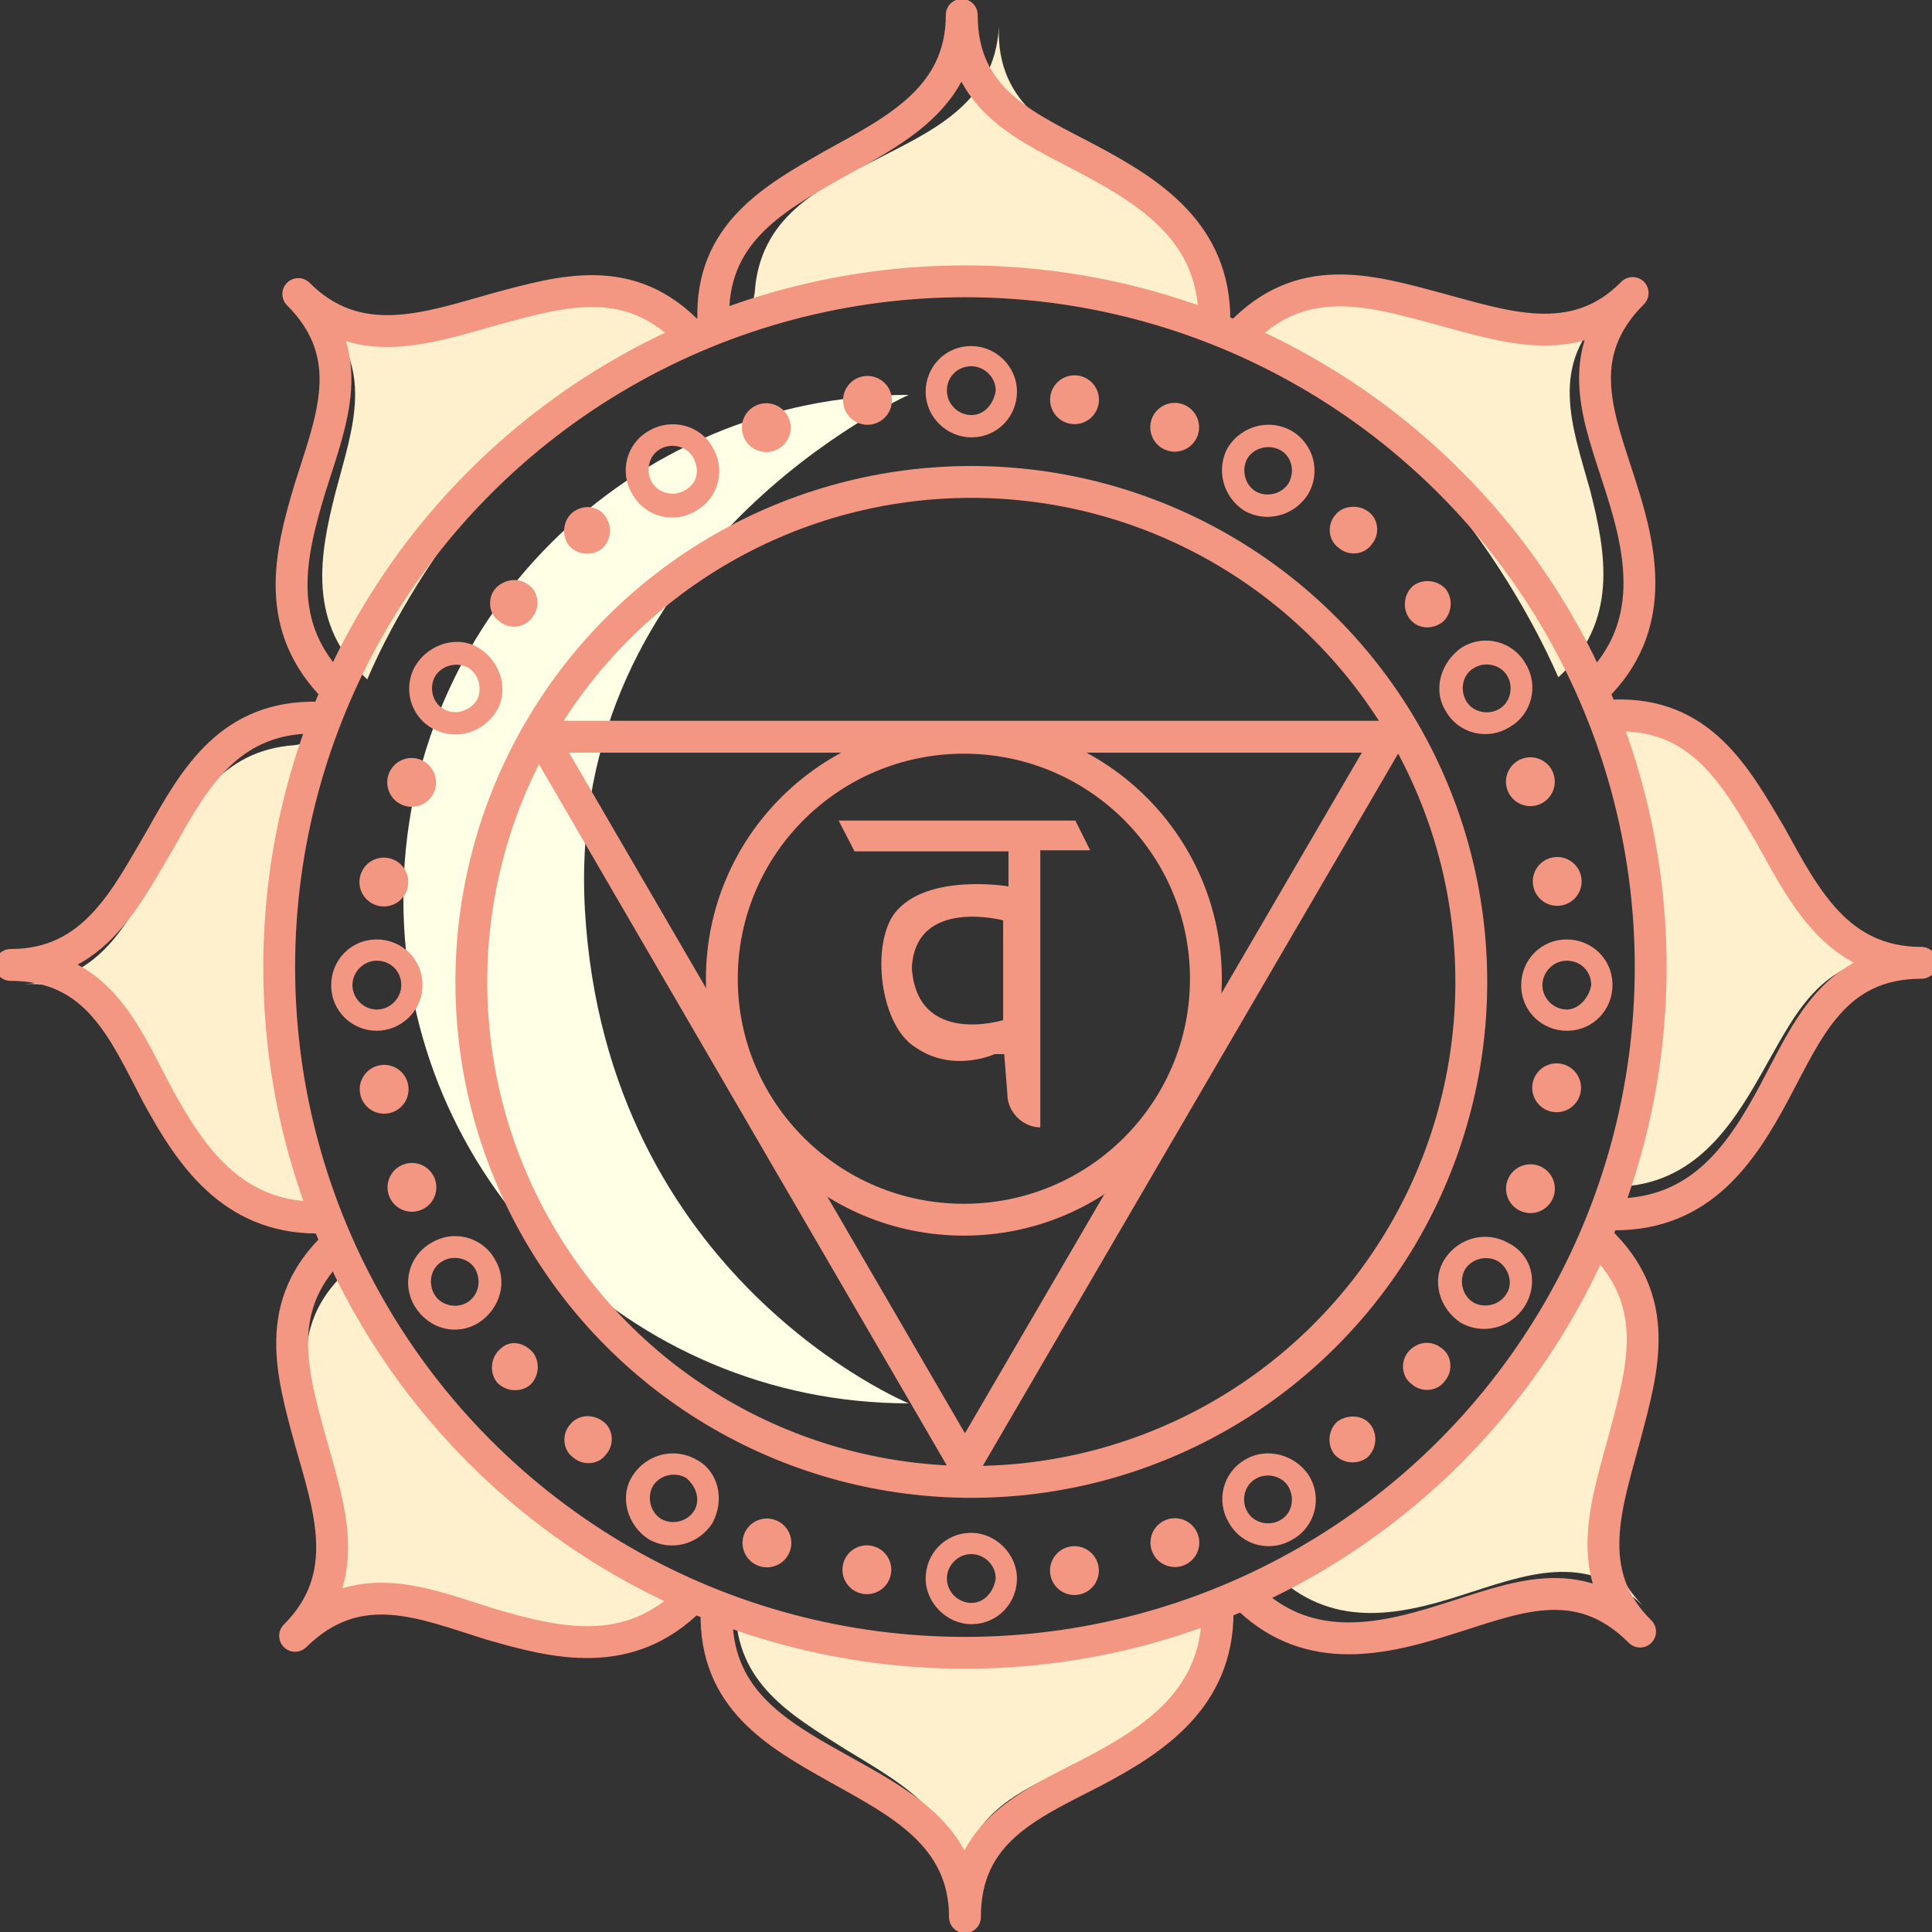 <?xml version="1.0" encoding="utf-8"?>
<!-- Generator: Adobe Illustrator 21.1.0, SVG Export Plug-In . SVG Version: 6.00 Build 0)  -->
<svg version="1.1" id="Layer_1" xmlns="http://www.w3.org/2000/svg" xmlns:xlink="http://www.w3.org/1999/xlink" x="0px" y="0px"
	 viewBox="0 0 182 182" style="enable-background:new 0 0 182 182;" xml:space="preserve">
<rect x="0" y="0" width="182" height="182" fill="#333333" stroke="none"/>
<style type="text/css">
	.st0{fill:#FFF0CD;}
	.st1{fill:#FFFFE6;}
	.st2{fill:none;stroke:#F49782;stroke-width:3;stroke-linecap:round;stroke-linejoin:round;stroke-miterlimit:10;}
	.st3{fill:#F49782;}
</style>
<g id="XMLID_1726_">
	<path id="XMLID_2264_" class="st0" d="M113.6,152.1c-0.3,7.6-5.9,11-11.4,13.7c-5.7,2.8-11.5,4.7-11.8,12.5
		c0.3-7.4-5.7-10.4-10.9-13.6c-4.9-3.1-10.2-6.1-10.2-13.2c0-0.3-0.3-1.1,0-1C89.8,160.3,113.6,152.1,113.6,152.1z"/>
	<path id="XMLID_2262_" class="st0" d="M71.1,28.5c-0.3,0.1,0-0.7,0-1c0.5-7,5.9-9.7,11.1-12.3c5.4-2.8,11.5-5.3,11.9-12.7
		C93.8,10,99.6,12.6,105,15.7c5.3,3.1,10.7,6.9,10.4,14.5C115.3,30.3,92.3,20.4,71.1,28.5z"/>
	<path id="XMLID_2217_" class="st0" d="M116.6,31.2c-0.3-0.2,0.5-0.4,0.8-0.7c5.3-4.5,11-2.7,16.6-0.8c5.9,2,12,4.3,17.5-0.6
		c-5.7,5.2-3.4,11-1.7,17.1c1.5,5.9,2.7,12.4-3,17.6C146.7,63.7,137.4,40.5,116.6,31.2z"/>
	<path id="XMLID_2215_" class="st0" d="M152.6,67.7c-0.1-0.3,0.7,0,1,0c7,0.4,9.8,5.8,12.5,10.9c2.9,5.4,5.6,11.4,13,11.6
		c-7.7-0.2-10.1,5.6-13.2,11c-3,5.3-6.7,10.8-14.4,10.6C151.5,111.9,161.1,88.8,152.6,67.7z"/>
	<path id="XMLID_2213_" class="st0" d="M151.3,116.8c0.1-0.3,0.5,0.4,0.7,0.7c4.7,5.1,3.1,10.9,1.5,16.4c-1.6,5.9-3.9,12.1,1.3,17.4
		c-5.4-5.3-11.2-2.9-17.2-1c-5.9,1.9-12.3,3.2-17.7-2.2C119.9,148,142.9,137.7,151.3,116.8z"/>
	<path id="XMLID_2211_" class="st0" d="M34.6,64c-5.7-5.2-4.5-11.7-3-17.6c1.6-6.1,3.9-11.9-1.7-17.1c5.3,4.9,11.5,2.5,17.5,0.6
		c5.6-1.9,11.3-3.6,16.6,0.8c0.3,0.2,1,0.5,0.8,0.7C43.9,40.8,34.6,64,34.6,64z"/>
	<path id="XMLID_2209_" class="st0" d="M29.8,114.3c-7.6,0.2-11.4-5.3-14.4-10.6c-3.1-5.4-5.4-11.3-13.2-11
		c7.4-0.2,10.1-6.2,13-11.6c2.7-5.1,5.6-10.4,12.5-10.9c0.3,0,1.1-0.3,1,0C20.2,91.2,29.8,114.3,29.8,114.3z"/>
	<path id="XMLID_2207_" class="st0" d="M64,151.1c-5.4,5.3-11.9,4-17.7,2.2c-6-2-11.7-4.4-17.2,1c5.2-5.2,3-11.4,1.3-17.4
		c-1.5-5.6-3.2-11.4,1.5-16.4c0.3-0.3,0.6-1,0.7-0.7C41.1,140.9,64,151.1,64,151.1z"/>
	<path id="XMLID_2206_" class="st1" d="M85.6,132.2c-26.3,0-47.6-21.3-47.6-47.5s21.3-47.5,47.6-47.5c0,0-32.4,14.5-30.5,48.5
		C57.1,120.5,85.6,132.2,85.6,132.2z"/>
	<ellipse id="XMLID_2198_" class="st2" cx="91.5" cy="92.5" rx="47.1" ry="47.1"/>
	<ellipse id="XMLID_2197_" class="st2" cx="90.9" cy="91.1" rx="64.6" ry="64.6"/>
	<g id="XMLID_2179_">
		<path id="XMLID_2195_" class="st2" d="M152,67.4c8.2-0.3,11.5,5.7,14.8,11.3c3.2,5.8,6.3,12,14.2,12c-8.2,0-10.7,6.3-13.8,12.1
			c-3.1,5.8-6.9,11.6-15.1,11.6"/>
		<path id="XMLID_2193_" class="st2" d="M29.9,114.7c-8.1,0-12-5.9-15.1-11.6C11.7,97.2,9.2,90.9,1,90.9c7.9,0,10.9-6.4,14.2-12
			c3.2-5.7,6.5-11.5,14.8-11.3"/>
		<path id="XMLID_2191_" class="st2" d="M67.2,30.2c-0.3-8.2,5.7-11.5,11.3-14.7c5.8-3.2,12.1-6.3,12.1-14.1
			c0,8.2,6.3,10.6,12.1,13.7c5.8,3.1,11.7,6.9,11.7,15"/>
		<path id="XMLID_2189_" class="st2" d="M114.7,151.9c0,8.1-6,12-11.7,15c-6,3.1-12.1,5.6-12.1,13.7c0-7.8-6.4-10.9-12.1-14.1
			c-5.7-3.2-11.5-6.5-11.3-14.7"/>
		<path id="XMLID_2187_" class="st2" d="M116.8,31.5c5.7-6,12.1-4.2,18.4-2.5c6.4,1.7,13.1,4.2,18.6-1.4c-5.9,5.9-3.1,11.9-1.1,18.3
			c2,6.2,3.4,13.2-2.4,18.9"/>
		<path id="XMLID_2185_" class="st2" d="M65.1,150.6c-5.9,5.9-12.7,4.2-18.9,2.4c-6.4-2-12.5-4.7-18.4,1.1
			c5.6-5.6,3.2-12.1,1.4-18.5c-1.7-6.3-3.6-12.7,2.5-18.4"/>
		<path id="XMLID_2183_" class="st2" d="M31.6,64.9c-5.9-5.9-4.3-12.6-2.4-18.9c2-6.4,4.7-12.5-1.1-18.3c5.6,5.6,12.2,3.2,18.6,1.4
			c6.3-1.7,12.7-3.6,18.4,2.5"/>
		<path id="XMLID_2180_" class="st2" d="M150.6,116.8c6,5.7,4.2,12,2.5,18.4c-1.7,6.4-4.2,13,1.4,18.5c-5.9-5.9-11.9-3.1-18.4-1.1
			c-6.3,2-13.2,3.4-18.9-2.4"/>
	</g>
	<path id="XMLID_2167_" class="st3" d="M101.3,77.3H79l1.5,2.9h14.5v3.3c0,0-7.7-1.3-10.7,2.5c-2.3,3-1.4,10.7,2,12.7
		c3.5,2.4,7.4,0.6,7.4,0.6c0.3,0,0.7,0,0.9,0l0.3,3.8c0,1.6,1.4,3.1,3.1,3.1v-3.8v-8.7v-0.3v-7.7c0-0.1,0-0.2,0-0.3v-5.3h4.7
		L101.3,77.3z M94.5,96.1c0,0-8.1,2.5-8.6-4.9c0.3-6.7,8.6-4.5,8.6-4.5V96.1z"/>
	<polygon id="XMLID_2166_" class="st2" points="90.9,138 51,69.4 130.9,69.4 	"/>
	<ellipse id="XMLID_2165_" class="st2" cx="90.8" cy="92.2" rx="22.8" ry="22.7"/>
	<g id="XMLID_1727_">
		<path id="XMLID_2162_" class="st3" d="M91.5,32.6c-2.5,0-4.3,2-4.3,4.3c0,2.4,2,4.3,4.3,4.3c2.5,0,4.3-2,4.3-4.3
			C95.8,34.5,93.8,32.6,91.5,32.6z M91.5,39.1c-1.2,0-2.3-1-2.3-2.3s1-2.3,2.3-2.3c1.2,0,2.3,1,2.3,2.3
			C93.6,38.1,92.7,39.1,91.5,39.1z"/>
		<path id="XMLID_2159_" class="st3" d="M91.5,144.4c-2.5,0-4.3,2-4.3,4.3s2,4.3,4.3,4.3c2.5,0,4.3-2,4.3-4.3S93.8,144.4,91.5,144.4
			z M91.5,151c-1.2,0-2.3-1-2.3-2.3c0-1.2,1-2.3,2.3-2.3c1.2,0,2.3,1,2.3,2.3C93.6,150,92.7,151,91.5,151z"/>
		<path id="XMLID_2153_" class="st3" d="M61.1,40.6c-2.1,1.2-2.8,3.9-1.5,6c1.2,2.1,3.9,2.8,6,1.5c2.1-1.2,2.8-3.9,1.5-6
			C66,40.1,63.3,39.3,61.1,40.6z M64.5,46.2c-1,0.6-2.5,0.3-3.1-0.8c-0.6-1-0.3-2.5,0.8-3.1c1-0.6,2.5-0.3,3.1,0.8
			C66,44.4,65.6,45.6,64.5,46.2z"/>
		<path id="XMLID_2146_" class="st3" d="M117.3,137.5c-2.1,1.2-2.8,3.9-1.5,6c1.2,2.1,3.9,2.8,6,1.5c2.1-1.2,2.8-3.9,1.5-6
			C122,137,119.3,136.3,117.3,137.5z M120.6,143.2c-1,0.6-2.5,0.3-3.1-0.8c-0.6-1-0.3-2.5,0.8-3.1c1-0.6,2.5-0.3,3.1,0.8
			C122,141.2,121.7,142.6,120.6,143.2z"/>
		<path id="XMLID_2134_" class="st3" d="M40.7,68.6c2.1,1.2,4.7,0.5,6-1.5s0.5-4.7-1.5-6s-4.7-0.5-6,1.5
			C37.9,64.7,38.6,67.4,40.7,68.6z M41,63.7c0.6-1,2-1.4,3.1-0.8c1,0.6,1.4,2,0.8,3.1c-0.7,1-2,1.4-3.1,0.8
			C40.7,66.2,40.4,64.7,41,63.7z"/>
		<path id="XMLID_2126_" class="st3" d="M142.1,117.1c-2.1-1.2-4.7-0.5-6,1.5s-0.5,4.7,1.5,6c2.1,1.2,4.7,0.5,6-1.5
			C145,120.9,144.3,118.2,142.1,117.1z M141.9,121.9c-0.6,1-2,1.4-3.1,0.8c-1-0.6-1.4-2-0.8-3.1c0.6-1,2-1.4,3.1-0.8
			C142.1,119.4,142.6,120.9,141.9,121.9z"/>
		<path id="XMLID_2117_" class="st3" d="M39.8,92.8c0-2.5-2-4.3-4.3-4.3c-2.5,0-4.3,2-4.3,4.3c0,2.5,2,4.3,4.3,4.3
			C37.7,97.1,39.8,95.3,39.8,92.8z M33.2,92.8c0-1.2,1-2.3,2.3-2.3s2.3,1,2.3,2.3c0,1.2-1,2.3-2.3,2.3C34.2,95.1,33.2,94,33.2,92.8z
			"/>
		<path id="XMLID_2108_" class="st3" d="M147.6,88.5c-2.5,0-4.3,2-4.3,4.3c0,2.5,2,4.3,4.3,4.3c2.5,0,4.3-2,4.3-4.3
			C151.9,90.3,149.9,88.5,147.6,88.5z M147.6,95.1c-1.2,0-2.3-1-2.3-2.3c0-1.2,1-2.3,2.3-2.3s2.3,1,2.3,2.3
			C149.7,94,148.7,95.1,147.6,95.1z"/>
		<path id="XMLID_2102_" class="st3" d="M46.6,118.6c-1.2-2.1-3.9-2.8-6-1.5c-2.1,1.2-2.8,3.9-1.5,6s3.9,2.8,6,1.5
			C47.1,123.3,47.9,120.7,46.6,118.6z M44,122.7c-1,0.6-2.5,0.3-3.1-0.8c-0.6-1.1-0.3-2.5,0.8-3.1c1-0.6,2.5-0.3,3.1,0.8
			C45.4,120.8,45,122.1,44,122.7z"/>
		<path id="XMLID_2089_" class="st3" d="M136.2,67c1.2,2.1,3.9,2.8,6,1.5c2.1-1.2,2.8-3.9,1.5-6c-1.2-2.1-3.9-2.8-6-1.5
			C135.8,62.3,134.9,64.9,136.2,67z M138.9,62.9c1-0.6,2.5-0.3,3.1,0.8c0.6,1,0.3,2.5-0.8,3.1c-1,0.6-2.5,0.3-3.1-0.8
			C137.5,64.9,137.8,63.5,138.9,62.9z"/>
		<path id="XMLID_2080_" class="st3" d="M65.6,137.5c-2.1-1.2-4.7-0.5-6,1.5s-0.5,4.7,1.5,6c2.1,1.2,4.7,0.5,6-1.5
			C68.3,141.3,67.7,138.6,65.6,137.5z M65.4,142.3c-0.6,1-2,1.4-3.1,0.8c-1-0.6-1.4-2-0.8-3.1c0.6-1,2-1.4,3.1-0.8
			C65.6,140,66,141.3,65.4,142.3z"/>
		<path id="XMLID_1990_" class="st3" d="M121.7,40.6c-2.1-1.2-4.7-0.5-6,1.5c-1.2,2.1-0.5,4.7,1.5,6c2.1,1.2,4.7,0.5,6-1.5
			C124.5,44.4,123.7,41.8,121.7,40.6z M121.4,45.5c-0.6,1-2,1.4-3.1,0.8c-1-0.6-1.4-2-0.8-3.1c0.6-1,2-1.4,3.1-0.8
			C121.7,43,122,44.4,121.4,45.5z"/>
		
			<ellipse id="XMLID_1989_" transform="matrix(0.985 -0.174 0.174 0.985 -5.315 14.797)" class="st3" cx="81.7" cy="37.7" rx="2.3" ry="2.3"/>
		
			<ellipse id="XMLID_1954_" transform="matrix(0.985 -0.174 0.174 0.985 -24.202 19.882)" class="st3" cx="101.2" cy="147.9" rx="2.3" ry="2.3"/>
		
			<ellipse id="XMLID_1928_" transform="matrix(0.939 -0.343 0.343 0.939 -9.432 27.208)" class="st3" cx="72.2" cy="40.3" rx="2.3" ry="2.3"/>
		
			<ellipse id="XMLID_1911_" transform="matrix(0.939 -0.343 0.343 0.939 -43.143 46.76)" class="st3" cx="110.7" cy="145.4" rx="2.3" ry="2.3"/>
		<path id="XMLID_1910_" class="st3" d="M53.9,48.3c-0.9,0.8-1,2.2-0.3,3.1c0.8,0.9,2.2,1,3.1,0.3c0.9-0.8,1-2.2,0.3-3.1
			C56.3,47.6,54.9,47.5,53.9,48.3z"/>
		<path id="XMLID_1909_" class="st3" d="M126,133.9c-0.9,0.8-1,2.2-0.3,3.1c0.8,0.9,2.2,1,3.1,0.3c0.9-0.8,1-2.2,0.3-3.1
			C128.4,133.3,127,133.2,126,133.9z"/>
		<path id="XMLID_1908_" class="st3" d="M46.7,55.4c-0.8,0.9-0.7,2.4,0.3,3.1c0.9,0.8,2.4,0.7,3.1-0.3c0.8-0.9,0.7-2.4-0.3-3.1
			C48.9,54.4,47.6,54.5,46.7,55.4z"/>
		<path id="XMLID_1890_" class="st3" d="M132.7,127.3c-0.8,0.9-0.7,2.4,0.3,3.1c0.9,0.8,2.4,0.7,3.1-0.3c0.8-0.9,0.7-2.4-0.3-3.1
			C134.8,126.2,133.5,126.4,132.7,127.3z"/>
		
			<ellipse id="XMLID_1872_" transform="matrix(0.343 -0.939 0.939 0.343 -43.734 84.859)" class="st3" cx="38.8" cy="73.7" rx="2.3" ry="2.3"/>
		
			<ellipse id="XMLID_1871_" transform="matrix(0.343 -0.939 0.939 0.343 -10.362 209)" class="st3" cx="144.2" cy="111.9" rx="2.3" ry="2.3"/>
		
			<ellipse id="XMLID_1828_" transform="matrix(0.174 -0.985 0.985 0.174 -51.991 104.288)" class="st3" cx="36.2" cy="83.1" rx="2.3" ry="2.3"/>
		
			<ellipse id="XMLID_1822_" transform="matrix(0.174 -0.985 0.985 0.174 20.168 229.038)" class="st3" cx="146.6" cy="102.5" rx="2.3" ry="2.3"/>
		
			<ellipse id="XMLID_1807_" transform="matrix(0.985 -0.173 0.173 0.985 -17.218 7.814)" class="st3" cx="36.2" cy="102.6" rx="2.3" ry="2.3"/>
		
			<ellipse id="XMLID_1804_" transform="matrix(0.985 -0.173 0.173 0.985 -12.165 26.657)" class="st3" cx="146.7" cy="83" rx="2.3" ry="2.3"/>
		
			<ellipse id="XMLID_1803_" transform="matrix(0.939 -0.343 0.343 0.939 -36.009 20.085)" class="st3" cx="38.8" cy="111.9" rx="2.3" ry="2.3"/>
		
			<ellipse id="XMLID_1801_" transform="matrix(0.939 -0.343 0.343 0.939 -16.517 53.895)" class="st3" cx="144.2" cy="73.7" rx="2.3" ry="2.3"/>
		<path id="XMLID_1800_" class="st3" d="M47.1,127.1c-0.9,0.8-1,2.2-0.3,3.1c0.8,0.9,2.2,1,3.1,0.3c0.9-0.8,1-2.2,0.3-3.1
			C49.3,126.4,48,126.2,47.1,127.1z"/>
		<path id="XMLID_1798_" class="st3" d="M135.9,58.6c0.9-0.8,1-2.2,0.3-3.1c-0.8-0.9-2.2-1-3.1-0.3c-0.9,0.8-1,2.2-0.3,3.1
			S134.8,59.4,135.9,58.6z"/>
		<path id="XMLID_1746_" class="st3" d="M53.7,134.2c-0.8,0.9-0.7,2.4,0.3,3.1c0.9,0.8,2.4,0.7,3.1-0.3c0.8-0.9,0.7-2.4-0.3-3.1
			C55.9,133.2,54.5,133.2,53.7,134.2z"/>
		<path id="XMLID_1741_" class="st3" d="M125.8,48.5c-0.8,0.9-0.7,2.4,0.3,3.1c0.9,0.8,2.4,0.7,3.1-0.3c0.8-0.9,0.7-2.4-0.3-3.1
			C128,47.5,126.5,47.6,125.8,48.5z"/>
		
			<ellipse id="XMLID_1731_" transform="matrix(0.343 -0.939 0.939 0.343 -88.989 163.4)" class="st3" cx="72.3" cy="145.3" rx="2.3" ry="2.3"/>
		
			<ellipse id="XMLID_1730_" transform="matrix(0.343 -0.939 0.939 0.343 34.974 130.315)" class="st3" cx="110.6" cy="40.2" rx="2.3" ry="2.3"/>
		
			<ellipse id="XMLID_1729_" transform="matrix(0.174 -0.985 0.985 0.174 -78.236 202.616)" class="st3" cx="81.7" cy="147.9" rx="2.3" ry="2.3"/>
		
			<ellipse id="XMLID_1728_" transform="matrix(0.174 -0.985 0.985 0.174 46.48 130.778)" class="st3" cx="101.2" cy="37.7" rx="2.3" ry="2.3"/>
	</g>
</g>
</svg>
